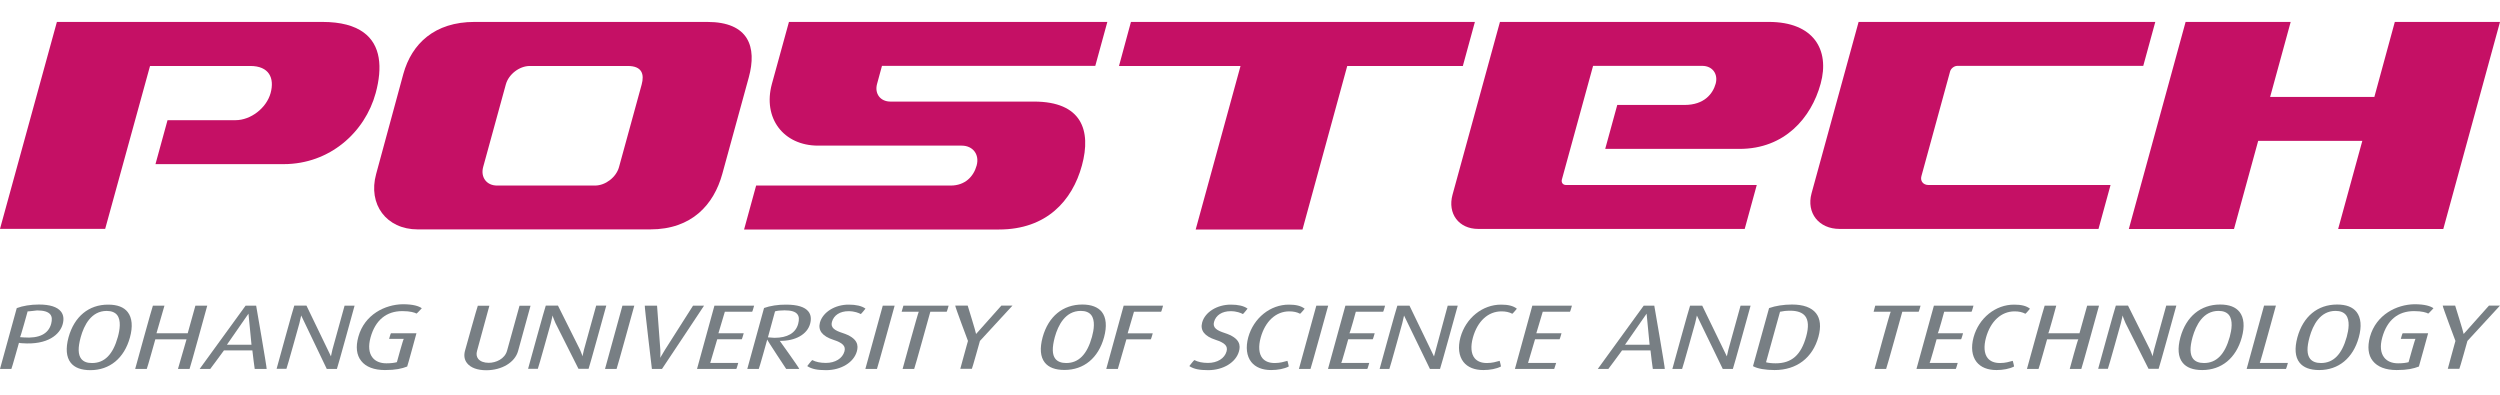 <svg width="95" height="15" viewBox="0 0 95 15" fill="none" xmlns="http://www.w3.org/2000/svg">
<path d="M64.014 3.988H61.456L60.998 5.658H66.103C67.815 5.658 68.828 4.482 69.184 3.182C69.54 1.885 68.912 0.833 67.215 0.833H56.998L55.196 7.399C54.999 8.117 55.435 8.699 56.169 8.699H66.299L66.757 7.03H59.509C59.389 7.03 59.32 6.937 59.352 6.82L60.537 2.503H64.686C65.071 2.503 65.297 2.809 65.195 3.182C65.09 3.558 64.766 3.988 64.014 3.988Z" fill="#C51065"/>
<path d="M74.104 2.713C74.137 2.599 74.257 2.507 74.373 2.503H81.444L81.901 0.833H70.627L68.839 7.346C68.636 8.092 69.115 8.699 69.904 8.699H79.743L80.201 7.03H73.279C73.083 7.03 72.96 6.877 73.014 6.692L74.104 2.713Z" fill="#C51065"/>
<path d="M91.003 0.833L90.226 3.683H86.265L87.046 0.833H83.053L80.895 8.703H84.892L85.811 5.353H89.768L88.849 8.703H92.845L95 0.833H91.003Z" fill="#C51065"/>
<path d="M13.814 1.231C13.469 0.979 12.957 0.833 12.248 0.833H2.162L0 8.696H3.997L5.701 2.507H9.512C10.225 2.507 10.439 2.965 10.283 3.537C10.126 4.105 9.531 4.567 8.949 4.567H6.366L5.908 6.237H10.777C12.528 6.237 13.869 5.029 14.276 3.537C14.541 2.56 14.468 1.704 13.814 1.231Z" fill="#C51065"/>
<path d="M26.873 0.833H18.033C16.521 0.833 15.646 1.654 15.326 2.812L14.294 6.61C13.974 7.769 14.687 8.717 15.871 8.717H24.711C26.295 8.717 27.127 7.769 27.447 6.61L28.454 2.94C28.77 1.785 28.454 0.833 26.873 0.833ZM24.384 3.21L23.523 6.347C23.418 6.735 23.007 7.051 22.611 7.051H18.887C18.491 7.051 18.255 6.735 18.36 6.347L19.221 3.21C19.326 2.823 19.737 2.507 20.133 2.507H23.857C24.399 2.507 24.489 2.823 24.384 3.21Z" fill="#C51065"/>
<path d="M56.046 0.833H42.976L42.522 2.507H47.14L45.436 8.721H49.495L51.195 2.507H55.588L56.046 0.833Z" fill="#C51065"/>
<path d="M29.333 3.185C28.977 4.482 29.765 5.534 31.091 5.534H36.545C36.974 5.534 37.228 5.875 37.112 6.291C36.996 6.71 36.672 7.051 36.127 7.051H28.733L28.275 8.721H37.962C39.761 8.721 40.745 7.634 41.112 6.291C41.479 4.948 41.101 3.86 39.292 3.86H33.835C33.453 3.86 33.224 3.558 33.33 3.182L33.515 2.503H41.621L42.079 0.833H29.98L29.333 3.185Z" fill="#C51065"/>
<path d="M0.643 11.706L0.636 11.71L0 14.019H0.432C0.447 14.008 0.717 13.036 0.721 13.025C0.721 13.036 0.846 13.043 0.846 13.043C1.811 13.115 2.277 12.714 2.384 12.313C2.435 12.121 2.413 11.962 2.317 11.84C2.177 11.662 1.896 11.572 1.478 11.572C1.164 11.572 0.861 11.623 0.643 11.706ZM1.408 11.796C1.667 11.796 1.829 11.847 1.911 11.948C1.977 12.031 1.985 12.147 1.944 12.306C1.837 12.692 1.486 12.866 0.898 12.822C0.898 12.822 0.765 12.812 0.761 12.812C0.78 12.812 1.05 11.832 1.05 11.832C1.05 11.84 1.408 11.796 1.408 11.796Z" fill="#787F84"/>
<path d="M2.605 12.816C2.491 13.235 2.517 13.567 2.687 13.784C2.835 13.972 3.086 14.066 3.433 14.066C4.169 14.066 4.719 13.614 4.937 12.826C5.052 12.411 5.022 12.075 4.852 11.858C4.705 11.67 4.457 11.576 4.113 11.576C3.374 11.572 2.824 12.028 2.605 12.816ZM3.09 13.639C2.964 13.48 2.957 13.213 3.067 12.812C3.193 12.357 3.467 11.815 4.054 11.815C4.235 11.815 4.368 11.869 4.45 11.97C4.609 12.172 4.553 12.534 4.479 12.801C4.294 13.47 3.973 13.795 3.5 13.795C3.311 13.798 3.175 13.744 3.09 13.639Z" fill="#787F84"/>
<path d="M7.425 11.616L7.133 12.664H5.946L6.249 11.616H5.81C5.795 11.626 5.137 14.019 5.137 14.019H5.577C5.592 14.008 5.902 12.895 5.902 12.895H7.088L6.763 14.019H7.203C7.218 14.008 7.875 11.616 7.875 11.616H7.436H7.425Z" fill="#787F84"/>
<path d="M9.332 11.616L7.587 14.019H7.99C8.001 14.011 8.511 13.314 8.511 13.314H9.59C9.59 13.314 9.59 13.307 9.59 13.314C9.594 13.401 9.679 14.019 9.679 14.019H10.133C10.148 14.001 9.734 11.616 9.734 11.616H9.339H9.332ZM9.442 11.919L9.557 13.101C9.557 13.101 8.626 13.101 8.622 13.101L9.442 11.919Z" fill="#787F84"/>
<path d="M12.417 14.019H12.802C12.817 14.008 13.474 11.615 13.474 11.615H13.105H13.094L12.632 13.285C12.632 13.285 12.58 13.527 12.576 13.541L11.645 11.612H11.183C11.168 11.623 10.511 14.015 10.511 14.015H10.884C10.899 14.004 11.379 12.277 11.379 12.277C11.379 12.277 11.442 12.002 11.445 11.988L12.417 14.019Z" fill="#787F84"/>
<path d="M13.618 12.797C13.511 13.177 13.548 13.495 13.726 13.715C13.903 13.943 14.217 14.062 14.627 14.062C15.041 14.062 15.267 14.008 15.473 13.928C15.485 13.918 15.825 12.664 15.825 12.664H14.856C14.842 12.675 14.786 12.877 14.786 12.877C14.786 12.877 15.341 12.877 15.344 12.877C15.322 12.88 15.082 13.762 15.082 13.762C14.997 13.787 14.86 13.806 14.683 13.806C14.45 13.806 14.265 13.73 14.154 13.585C14.017 13.412 13.992 13.148 14.08 12.826C14.261 12.168 14.679 11.822 15.289 11.822C15.599 11.822 15.762 11.879 15.828 11.916C15.847 11.912 16.028 11.713 16.028 11.713C15.917 11.634 15.71 11.561 15.303 11.561C14.631 11.572 13.851 11.952 13.618 12.797Z" fill="#787F84"/>
<path d="M19.742 11.616L19.269 13.325C19.18 13.643 18.844 13.787 18.57 13.787C18.393 13.787 18.249 13.733 18.171 13.636C18.109 13.556 18.094 13.451 18.127 13.336L18.596 11.619H18.157C18.142 11.63 17.669 13.332 17.669 13.332C17.621 13.513 17.647 13.675 17.75 13.802C17.887 13.975 18.145 14.069 18.478 14.069C19.073 14.069 19.568 13.769 19.687 13.339L20.16 11.619H19.757H19.742V11.616Z" fill="#787F84"/>
<path d="M22.654 11.615L22.192 13.285C22.192 13.285 22.137 13.527 22.133 13.541C22.13 13.498 22.041 13.292 22.041 13.292L21.202 11.612H20.74C20.725 11.623 20.067 14.015 20.067 14.015H20.437C20.452 14.004 20.932 12.277 20.932 12.277C20.932 12.277 20.995 12.002 20.999 11.988C21.002 12.031 21.106 12.273 21.106 12.273L21.982 14.015H22.366C22.381 14.004 23.039 11.612 23.039 11.612H22.669H22.654V11.615Z" fill="#787F84"/>
<path d="M23.652 11.616L22.991 14.019H23.43C23.445 14.008 24.103 11.616 24.103 11.616H23.663H23.652Z" fill="#787F84"/>
<path d="M26.335 11.616L25.267 13.296C25.267 13.296 25.086 13.6 25.082 13.607C25.101 13.6 25.093 13.303 25.093 13.303L24.968 11.616H24.502C24.487 11.633 24.772 14.019 24.772 14.019H25.156C25.167 14.011 26.753 11.616 26.753 11.616H26.339H26.335Z" fill="#787F84"/>
<path d="M27.148 11.616L26.487 14.019H27.98C27.994 14.008 28.053 13.791 28.053 13.791H26.989L27.255 12.891H28.187C28.201 12.88 28.261 12.664 28.261 12.664H27.3L27.544 11.847H28.582C28.597 11.836 28.656 11.616 28.656 11.616H27.163H27.148Z" fill="#787F84"/>
<path d="M29.04 11.702L29.033 11.706L28.397 14.019H28.833C28.848 14.008 29.155 12.909 29.155 12.902C29.155 12.935 29.875 14.019 29.875 14.019H30.371C30.382 13.997 29.632 12.953 29.632 12.953C30.227 12.96 30.674 12.707 30.785 12.302C30.836 12.114 30.814 11.959 30.722 11.84C30.585 11.663 30.297 11.576 29.872 11.576C29.569 11.572 29.255 11.623 29.04 11.702ZM29.451 11.832C29.532 11.807 29.657 11.793 29.813 11.793C30.064 11.793 30.223 11.84 30.3 11.941C30.367 12.024 30.374 12.143 30.33 12.309C30.234 12.656 29.924 12.837 29.428 12.837C29.428 12.837 29.21 12.819 29.181 12.819C29.188 12.783 29.451 11.832 29.451 11.832Z" fill="#787F84"/>
<path d="M31.158 12.255C31.077 12.555 31.247 12.776 31.668 12.913C32.026 13.029 32.145 13.152 32.089 13.354C32.015 13.621 31.738 13.791 31.383 13.791C31.176 13.791 31.003 13.755 30.866 13.683C30.848 13.686 30.674 13.911 30.674 13.911C30.848 14.026 31.066 14.066 31.391 14.066C31.964 14.066 32.448 13.77 32.562 13.347C32.618 13.141 32.621 12.848 32.015 12.653C31.723 12.559 31.553 12.454 31.613 12.234C31.683 11.977 31.919 11.825 32.245 11.825C32.474 11.825 32.636 11.894 32.71 11.934C32.729 11.93 32.888 11.728 32.888 11.728C32.747 11.623 32.522 11.576 32.256 11.576C31.731 11.572 31.269 11.861 31.158 12.255Z" fill="#787F84"/>
<path d="M33.545 11.616L32.884 14.019H33.324C33.338 14.008 33.996 11.616 33.996 11.616H33.556H33.545Z" fill="#787F84"/>
<path d="M34.329 11.616L34.262 11.847H34.913C34.894 11.847 34.299 14.019 34.299 14.019H34.739C34.754 14.008 35.352 11.847 35.352 11.847H35.973C35.988 11.836 36.047 11.616 36.047 11.616H34.336H34.329Z" fill="#787F84"/>
<path d="M38.05 11.615L37.09 12.692C37.09 12.692 37.09 12.692 37.09 12.689C37.09 12.638 36.772 11.612 36.772 11.612H36.299C36.284 11.633 36.783 12.956 36.783 12.956C36.783 12.945 36.491 14.015 36.491 14.015H36.931C36.945 14.004 37.237 12.956 37.237 12.956L38.475 11.612H38.058H38.05V11.615Z" fill="#787F84"/>
<path d="M41.129 11.572C40.39 11.572 39.839 12.024 39.621 12.812C39.506 13.231 39.532 13.563 39.702 13.777C39.85 13.964 40.101 14.058 40.449 14.058C41.188 14.058 41.735 13.607 41.953 12.819C42.067 12.403 42.038 12.067 41.868 11.85C41.72 11.67 41.472 11.572 41.129 11.572ZM41.07 11.814C41.251 11.814 41.384 11.868 41.465 11.97C41.624 12.172 41.569 12.533 41.495 12.801C41.31 13.469 40.988 13.795 40.515 13.795C40.327 13.795 40.19 13.74 40.105 13.636C39.979 13.477 39.976 13.209 40.083 12.808C40.209 12.356 40.482 11.814 41.07 11.814Z" fill="#787F84"/>
<path d="M42.699 11.616L42.038 14.019H42.478L42.803 12.895H43.73C43.745 12.884 43.804 12.667 43.804 12.667H42.851L43.091 11.847H44.122C44.137 11.836 44.196 11.616 44.196 11.616H42.707H42.699Z" fill="#787F84"/>
<path d="M45.682 12.255C45.6 12.555 45.77 12.776 46.192 12.913C46.55 13.029 46.665 13.152 46.609 13.354C46.535 13.621 46.258 13.791 45.903 13.791C45.697 13.791 45.523 13.755 45.386 13.683C45.367 13.686 45.194 13.911 45.194 13.911C45.367 14.026 45.586 14.066 45.911 14.066C46.484 14.066 46.968 13.77 47.082 13.347C47.138 13.141 47.145 12.848 46.535 12.653C46.243 12.559 46.073 12.454 46.133 12.234C46.203 11.977 46.439 11.825 46.764 11.825C46.994 11.825 47.156 11.894 47.23 11.934C47.249 11.93 47.407 11.728 47.407 11.728C47.267 11.623 47.045 11.576 46.779 11.576C46.251 11.572 45.789 11.861 45.682 12.255Z" fill="#787F84"/>
<path d="M47.434 12.816C47.33 13.195 47.371 13.531 47.548 13.755C47.707 13.957 47.969 14.062 48.302 14.062C48.557 14.062 48.801 14.015 48.971 13.928C48.978 13.911 48.923 13.712 48.923 13.712C48.79 13.748 48.646 13.795 48.439 13.795C48.224 13.795 48.069 13.73 47.969 13.607C47.836 13.441 47.814 13.162 47.907 12.826C48.08 12.205 48.487 11.832 48.993 11.832C49.152 11.832 49.289 11.861 49.403 11.923C49.422 11.919 49.577 11.731 49.577 11.731C49.437 11.619 49.237 11.576 48.982 11.576C48.272 11.572 47.637 12.085 47.434 12.816Z" fill="#787F84"/>
<path d="M50.02 11.616L49.359 14.019H49.799C49.813 14.008 50.471 11.616 50.471 11.616H50.032H50.02Z" fill="#787F84"/>
<path d="M51.125 11.616L50.464 14.019H51.957C51.972 14.008 52.031 13.791 52.031 13.791H50.967C50.985 13.787 51.233 12.891 51.233 12.891H52.164C52.179 12.88 52.238 12.664 52.238 12.664C52.238 12.664 51.281 12.664 51.277 12.664C51.299 12.664 51.521 11.847 51.521 11.847H52.559C52.574 11.836 52.633 11.616 52.633 11.616H51.14H51.125Z" fill="#787F84"/>
<path d="M53.561 11.616H53.099C53.084 11.626 52.426 14.019 52.426 14.019H52.796C52.811 14.008 53.287 12.28 53.287 12.28C53.287 12.28 53.35 12.006 53.354 11.991L54.337 14.019H54.721C54.736 14.008 55.394 11.616 55.394 11.616H55.024H55.013L54.492 13.545L53.561 11.616Z" fill="#787F84"/>
<path d="M55.498 12.816C55.394 13.195 55.435 13.531 55.612 13.755C55.771 13.957 56.033 14.062 56.366 14.062C56.621 14.062 56.865 14.015 57.035 13.928C57.042 13.911 56.987 13.712 56.987 13.712C56.854 13.748 56.71 13.795 56.503 13.795C56.288 13.795 56.133 13.73 56.033 13.607C55.9 13.441 55.878 13.162 55.971 12.826C56.144 12.205 56.547 11.832 57.057 11.832C57.216 11.832 57.353 11.861 57.467 11.923C57.486 11.919 57.641 11.731 57.641 11.731C57.501 11.619 57.301 11.576 57.046 11.576C56.336 11.572 55.701 12.085 55.498 12.816Z" fill="#787F84"/>
<path d="M58.228 11.616L57.567 14.019H59.06L59.134 13.791H58.066L58.332 12.891H59.263C59.278 12.88 59.337 12.664 59.337 12.664H58.38L58.624 11.847H59.659C59.673 11.836 59.733 11.616 59.733 11.616H58.239H58.228Z" fill="#787F84"/>
<path d="M62.46 11.616L60.716 14.019H61.118C61.13 14.011 61.639 13.314 61.639 13.314H62.719C62.719 13.314 62.719 13.307 62.719 13.314C62.722 13.401 62.807 14.019 62.807 14.019H63.262C63.277 14.001 62.863 11.616 62.863 11.616H62.467H62.46ZM62.571 11.919L62.685 13.101C62.685 13.101 61.754 13.101 61.75 13.101L62.571 11.919Z" fill="#787F84"/>
<path d="M64.685 11.616H64.223C64.208 11.626 63.55 14.019 63.55 14.019H63.92C63.935 14.008 64.415 12.28 64.415 12.28C64.415 12.28 64.478 12.006 64.482 11.991L65.465 14.019H65.849C65.864 14.008 66.522 11.616 66.522 11.616H66.152H66.141L65.679 13.285C65.679 13.285 65.624 13.527 65.62 13.542L64.685 11.616Z" fill="#787F84"/>
<path d="M67.231 11.706L67.224 11.71L66.614 13.914C66.784 14.011 67.094 14.062 67.434 14.062C68.273 14.062 68.879 13.6 69.101 12.797C69.204 12.414 69.175 12.114 69.008 11.901C68.835 11.684 68.528 11.572 68.096 11.572C67.778 11.572 67.46 11.623 67.231 11.706ZM67.641 11.847C67.752 11.822 67.867 11.807 68.033 11.807C68.299 11.807 68.487 11.876 68.595 12.009C68.72 12.168 68.735 12.429 68.635 12.786C68.439 13.491 68.085 13.806 67.475 13.806C67.327 13.806 67.194 13.791 67.109 13.766C67.12 13.733 67.641 11.847 67.641 11.847Z" fill="#787F84"/>
<path d="M71.259 11.616L71.197 11.847H71.847C71.825 11.847 71.234 14.019 71.234 14.019H71.673C71.688 14.008 72.287 11.847 72.287 11.847H72.908C72.922 11.836 72.981 11.616 72.981 11.616H71.27H71.259Z" fill="#787F84"/>
<path d="M73.488 11.616L72.826 14.019H74.319C74.334 14.008 74.393 13.791 74.393 13.791C74.393 13.791 73.329 13.791 73.325 13.791C73.344 13.787 73.591 12.891 73.591 12.891H74.522C74.537 12.88 74.596 12.664 74.596 12.664C74.596 12.664 73.639 12.664 73.635 12.664C73.658 12.664 73.879 11.847 73.879 11.847H74.918C74.933 11.836 74.992 11.616 74.992 11.616H73.499H73.488Z" fill="#787F84"/>
<path d="M74.996 12.816C74.892 13.195 74.933 13.531 75.11 13.755C75.269 13.957 75.531 14.062 75.864 14.062C76.119 14.062 76.363 14.015 76.533 13.928C76.54 13.911 76.485 13.712 76.485 13.712C76.352 13.748 76.208 13.795 76.001 13.795C75.786 13.795 75.631 13.73 75.531 13.607C75.398 13.441 75.376 13.162 75.469 12.826C75.642 12.205 76.049 11.832 76.555 11.832C76.714 11.832 76.851 11.861 76.965 11.923C76.984 11.919 77.139 11.731 77.139 11.731C76.999 11.619 76.799 11.576 76.54 11.576C75.831 11.572 75.195 12.085 74.996 12.816Z" fill="#787F84"/>
<path d="M79.312 11.616L79.02 12.664C79.02 12.664 77.838 12.664 77.834 12.664C77.856 12.66 78.137 11.616 78.137 11.616H77.697C77.682 11.626 77.024 14.019 77.024 14.019H77.464C77.479 14.008 77.789 12.895 77.789 12.895C77.789 12.895 78.972 12.895 78.976 12.895C78.954 12.895 78.65 14.019 78.65 14.019H79.09C79.105 14.008 79.763 11.616 79.763 11.616H79.323H79.312Z" fill="#787F84"/>
<path d="M82.316 11.615L81.855 13.285C81.855 13.285 81.799 13.527 81.795 13.541C81.792 13.498 81.703 13.292 81.703 13.292L80.864 11.612H80.402C80.387 11.623 79.73 14.015 79.73 14.015H80.099C80.114 14.004 80.594 12.277 80.594 12.277C80.594 12.277 80.657 12.002 80.661 11.988C80.665 12.031 80.768 12.273 80.768 12.273L81.644 14.015H82.028C82.043 14.004 82.701 11.612 82.701 11.612H82.331H82.316V11.615Z" fill="#787F84"/>
<path d="M82.856 12.815C82.742 13.235 82.767 13.567 82.938 13.78C83.085 13.968 83.337 14.062 83.684 14.062C84.419 14.062 84.97 13.61 85.188 12.822C85.303 12.407 85.273 12.071 85.103 11.854C84.955 11.666 84.708 11.572 84.364 11.572C83.625 11.572 83.074 12.027 82.856 12.815ZM84.305 11.814C84.486 11.814 84.619 11.868 84.7 11.97C84.859 12.172 84.804 12.533 84.73 12.801C84.545 13.469 84.224 13.795 83.751 13.795C83.562 13.795 83.425 13.74 83.34 13.636C83.215 13.477 83.207 13.209 83.318 12.808C83.448 12.356 83.717 11.814 84.305 11.814Z" fill="#787F84"/>
<path d="M86.034 11.615L85.373 14.019H86.866C86.881 14.008 86.94 13.791 86.94 13.791H85.872C85.89 13.791 86.485 11.612 86.485 11.612H86.045H86.034V11.615Z" fill="#787F84"/>
<path d="M87.302 12.815C87.188 13.235 87.213 13.567 87.383 13.78C87.531 13.968 87.782 14.062 88.13 14.062C88.865 14.062 89.416 13.61 89.634 12.822C89.749 12.407 89.719 12.071 89.549 11.854C89.401 11.666 89.153 11.572 88.81 11.572C88.067 11.572 87.52 12.027 87.302 12.815ZM88.751 11.814C88.932 11.814 89.065 11.868 89.146 11.97C89.305 12.172 89.25 12.533 89.176 12.801C88.991 13.469 88.669 13.795 88.196 13.795C88.008 13.795 87.871 13.74 87.786 13.636C87.66 13.477 87.653 13.209 87.764 12.808C87.89 12.356 88.163 11.814 88.751 11.814Z" fill="#787F84"/>
<path d="M90.059 12.797C89.956 13.177 89.989 13.495 90.166 13.715C90.347 13.943 90.658 14.062 91.072 14.062C91.486 14.062 91.711 14.008 91.918 13.928C91.925 13.918 92.269 12.664 92.269 12.664H91.301C91.286 12.675 91.231 12.877 91.231 12.877C91.231 12.877 91.785 12.877 91.789 12.877C91.77 12.88 91.526 13.762 91.526 13.762C91.441 13.787 91.305 13.806 91.127 13.806C90.894 13.806 90.71 13.73 90.599 13.585C90.462 13.412 90.436 13.148 90.525 12.826C90.706 12.168 91.123 11.822 91.733 11.822C92.044 11.822 92.206 11.879 92.273 11.916C92.291 11.912 92.472 11.713 92.472 11.713C92.361 11.634 92.151 11.561 91.748 11.561C91.075 11.572 90.296 11.952 90.059 12.797Z" fill="#787F84"/>
<path d="M94.579 11.615L93.618 12.692C93.618 12.692 93.618 12.692 93.618 12.689C93.618 12.642 93.296 11.612 93.296 11.612H92.823C92.808 11.633 93.307 12.956 93.307 12.956C93.307 12.945 93.016 14.015 93.016 14.015H93.455C93.47 14.004 93.762 12.956 93.762 12.956L95 11.612H94.582H94.579V11.615Z" fill="#787F84"/>
</svg>
